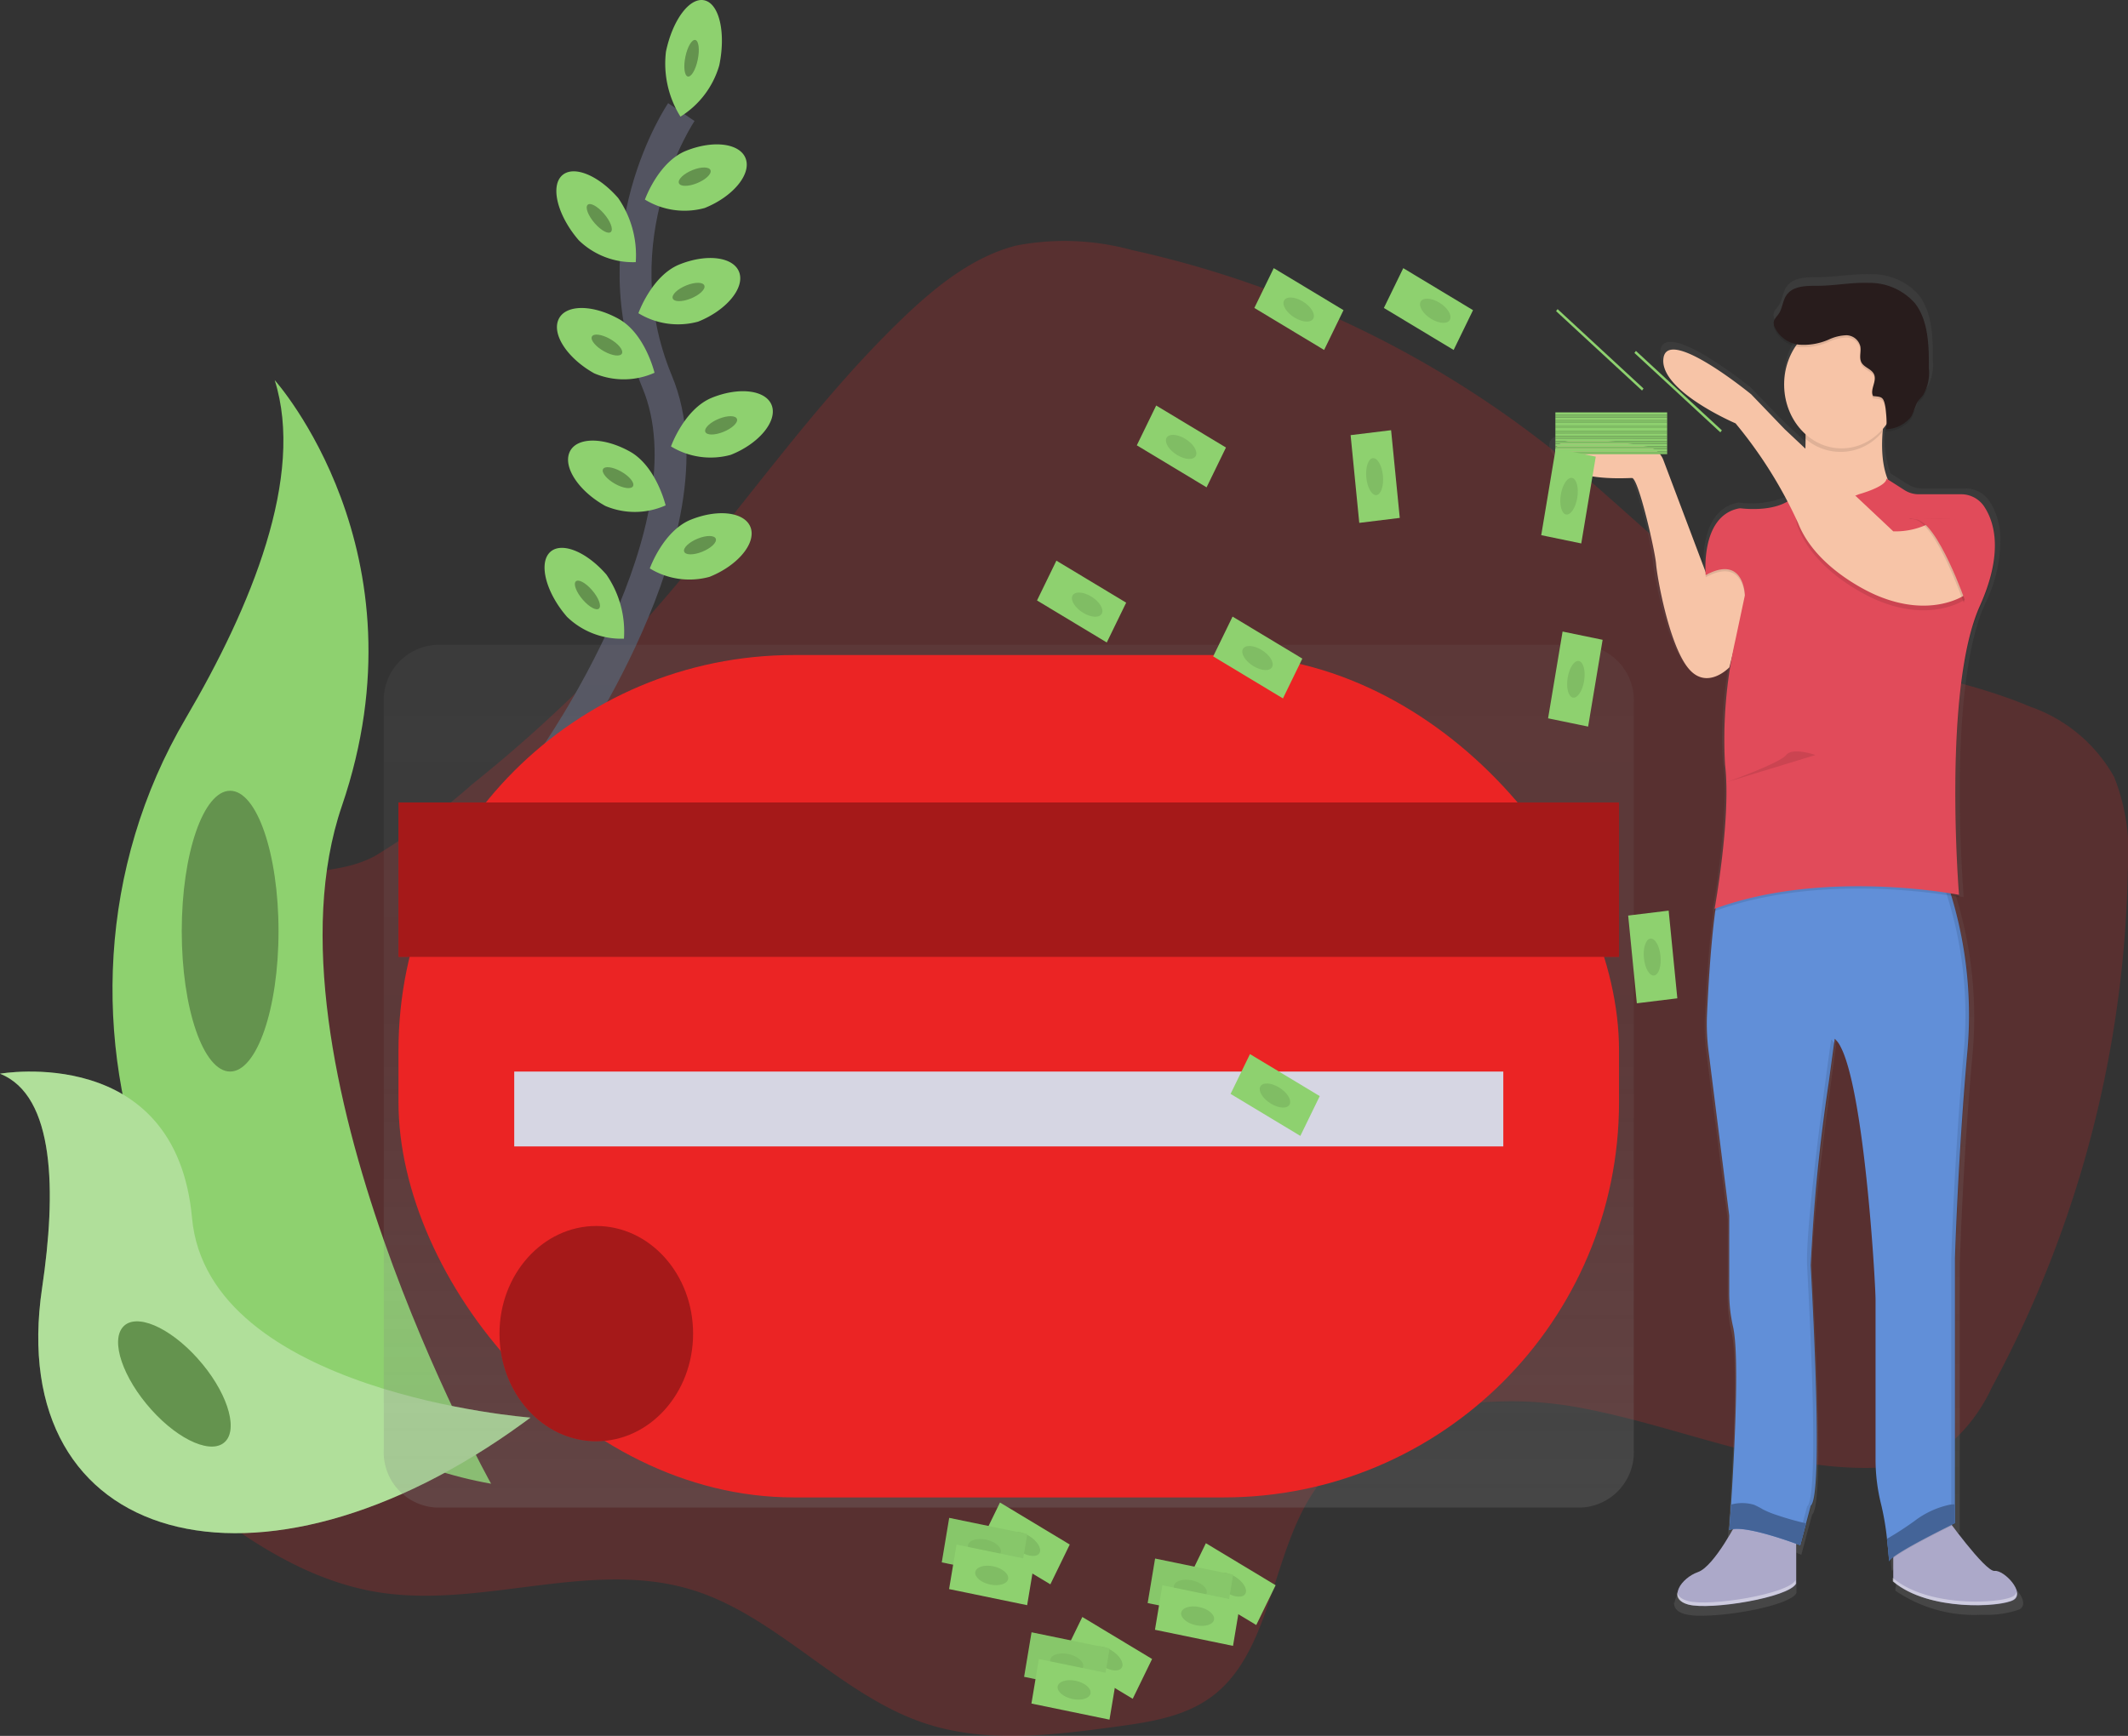 <svg xmlns="http://www.w3.org/2000/svg" xmlns:xlink="http://www.w3.org/1999/xlink" width="133.523" height="108.947" viewBox="0 0 133.523 108.947">
  <rect x="0" y="0" width="133.523" height="108.947" fill="#333333" stroke="none"/>
  <defs>
    <linearGradient id="linear-gradient" x1="0.5" y1="1" x2="0.5" gradientUnits="objectBoundingBox">
      <stop offset="0" stop-color="gray" stop-opacity="0.251"/>
      <stop offset="0.54" stop-color="gray" stop-opacity="0.122"/>
      <stop offset="1" stop-color="gray" stop-opacity="0.102"/>
    </linearGradient>
    <linearGradient id="linear-gradient-2" x1="9.926" x2="9.926" y2="0" xlink:href="#linear-gradient"/>
  </defs>
  <g id="feautes-small-8" transform="translate(0)">
    <path id="Path_1230" data-name="Path 1230" d="M172.559,231.85a5.711,5.711,0,0,0-3.838,4c-.5,2.278.655,4.574.823,6.913.54,7.663-9.262,13.07-7.863,20.6.555,2.993,2.8,5.195,5.011,7.014,3.542,2.9,7.473,5.471,11.825,6.195,6.606,1.1,13.509-2.135,19.93-.09,5.179,1.65,9.142,6.485,14.286,8.268,3.915,1.358,8.133.823,12.2.273,2.193-.3,4.491-.637,6.261-2.1,3.29-2.725,3.5-8.105,5.7-11.961,3.4-5.946,10.863-7.114,17.118-5.958s12.33,4,18.667,3.769a7.819,7.819,0,0,0,3.923-.994,10.521,10.521,0,0,0,3.265-4.047,70.983,70.983,0,0,0,8.536-32.535,12.85,12.85,0,0,0-.861-5.777,9.673,9.673,0,0,0-5.266-4.411c-5.043-2.135-10.615-2.484-15.557-4.891-4.767-2.322-8.627-6.395-12.778-9.885a64.948,64.948,0,0,0-28.033-13.885,16.024,16.024,0,0,0-7.227-.287c-2.729.682-5.082,2.574-7.2,4.611-5.627,5.419-10.138,12.1-15.324,18.043a90.629,90.629,0,0,1-11.642,11.165,42.372,42.372,0,0,1-6.1,4.5C176.464,231.419,174.629,231.156,172.559,231.85Z" transform="translate(-154.888 -176.656)" fill="#eb2424" opacity="0.2"/>
    <path id="Path_1231" data-name="Path 1231" d="M373.8,138.88s-5.3,7.826-1.508,16.949-6.606,23.779-6.606,23.779" transform="translate(-331.049 -131.845)" fill="none" stroke="#535461" stroke-miterlimit="10" stroke-width="2"/>
    <path id="Path_1232" data-name="Path 1232" d="M420.645,96.845a5.626,5.626,0,0,1-2.435,3.214,6.284,6.284,0,0,1-.909-4.08c.421-2.014,1.508-3.453,2.435-3.214S421.066,94.831,420.645,96.845Z" transform="translate(-375.515 -92.739)" fill="#8ed16f"/>
    <path id="Path_2029" data-name="Path 2029" d="M1.169-.026c.646-.014,1.165.152,1.16.372S1.8.756,1.15.771-.015.619-.01.4.524-.012,1.169-.026Z" transform="translate(42.767 4.7) rotate(-76.9)" fill="#8ed16f"/>
    <path id="Path_2030" data-name="Path 2030" d="M1.169-.026c.646-.014,1.165.152,1.16.372S1.8.756,1.15.771-.015.619-.01.4.524-.012,1.169-.026Z" transform="translate(42.767 4.7) rotate(-76.9)" opacity="0.3"/>
    <path id="Path_1233" data-name="Path 1233" d="M411.929,156.165a4.775,4.775,0,0,1-3.749-.528s.836-2.365,2.587-3.065,3.427-.457,3.749.528S413.679,155.463,411.929,156.165Z" transform="translate(-367.714 -143.11)" fill="#8ed16f"/>
    <path id="Path_2031" data-name="Path 2031" d="M1.071-.038c.591-.021,1.064.157,1.056.4S1.634.812,1.042.833-.022.676-.014.435.479-.017,1.071-.038Z" transform="matrix(0.94, -0.34, 0.34, 0.94, 42.461, 11.073)" fill="#8ed16f"/>
    <path id="Path_2032" data-name="Path 2032" d="M1.071-.038c.591-.021,1.064.157,1.056.4S1.634.812,1.042.833-.022.676-.014.435.479-.017,1.071-.038Z" transform="matrix(0.94, -0.34, 0.34, 0.94, 42.461, 11.073)" opacity="0.3"/>
    <path id="Path_1234" data-name="Path 1234" d="M408.959,202.935a4.775,4.775,0,0,1-3.749-.528s.836-2.365,2.587-3.065,3.427-.457,3.749.528S410.709,202.235,408.959,202.935Z" transform="translate(-365.152 -182.749)" fill="#8ed16f"/>
    <path id="Path_2033" data-name="Path 2033" d="M1.071-.038c.591-.021,1.064.157,1.056.4S1.633.812,1.042.833-.022.676-.014.436.479-.017,1.071-.038Z" transform="translate(42.074 18.309) rotate(-19.8)" fill="#8ed16f"/>
    <path id="Path_2034" data-name="Path 2034" d="M1.071-.038c.591-.021,1.064.157,1.056.4S1.633.812,1.042.833-.022.676-.014.436.479-.017,1.071-.038Z" transform="translate(42.074 18.309) rotate(-19.8)" opacity="0.3"/>
    <path id="Path_1235" data-name="Path 1235" d="M423.869,257.8a4.775,4.775,0,0,1-3.749-.528s.836-2.365,2.587-3.065,3.427-.457,3.749.528S425.619,257.108,423.869,257.8Z" transform="translate(-378.018 -229.253)" fill="#8ed16f"/>
    <path id="Path_2035" data-name="Path 2035" d="M1.071-.038c.591-.021,1.064.157,1.056.4S1.633.812,1.042.833-.022.676-.014.436.479-.017,1.071-.038Z" transform="translate(44.118 26.679) rotate(-19.8)" fill="#8ed16f"/>
    <path id="Path_2036" data-name="Path 2036" d="M1.071-.038c.591-.021,1.064.157,1.056.4S1.633.812,1.042.833-.022.676-.014.436.479-.017,1.071-.038Z" transform="translate(44.118 26.679) rotate(-19.8)" opacity="0.3"/>
    <path id="Path_1236" data-name="Path 1236" d="M414.169,307.985a4.775,4.775,0,0,1-3.749-.527s.836-2.365,2.587-3.065,3.427-.457,3.749.528S415.92,307.285,414.169,307.985Z" transform="translate(-369.647 -271.782)" fill="#8ed16f"/>
    <path id="Path_2037" data-name="Path 2037" d="M1.071-.038c.591-.021,1.064.157,1.056.4S1.634.812,1.042.833-.022.676-.014.435.479-.017,1.071-.038Z" transform="matrix(0.94, -0.34, 0.34, 0.94, 42.792, 34.202)" fill="#8ed16f"/>
    <path id="Path_2038" data-name="Path 2038" d="M1.071-.038c.591-.021,1.064.157,1.056.4S1.634.812,1.042.833-.022.676-.014.435.479-.017,1.071-.038Z" transform="matrix(0.94, -0.34, 0.34, 0.94, 42.792, 34.202)" opacity="0.3"/>
    <path id="Path_1237" data-name="Path 1237" d="M369.042,167.594a4.879,4.879,0,0,0,3.574,1.372,6.305,6.305,0,0,0-1.1-4.021c-1.291-1.488-2.891-2.1-3.574-1.372S367.751,166.106,369.042,167.594Z" transform="translate(-332.725 -152.513)" fill="#8ed16f"/>
    <path id="Path_2039" data-name="Path 2039" d="M.418-.022c.231-.012.391.478.358,1.1S.53,2.2.3,2.214s-.391-.478-.358-1.1S.187-.01.418-.022Z" transform="matrix(0.719, -0.695, 0.695, 0.719, 36.582, 13.167)" fill="#8ed16f"/>
    <path id="Path_2040" data-name="Path 2040" d="M.418-.022c.231-.012.391.478.358,1.1S.53,2.2.3,2.214s-.391-.478-.358-1.1S.187-.01.418-.022Z" transform="matrix(0.719, -0.695, 0.695, 0.719, 36.582, 13.167)" opacity="0.3"/>
    <path id="Path_1238" data-name="Path 1238" d="M363.632,322.584a4.879,4.879,0,0,0,3.574,1.372,6.305,6.305,0,0,0-1.1-4.021c-1.291-1.488-2.891-2.1-3.574-1.372S362.341,321.1,363.632,322.584Z" transform="translate(-328.056 -283.872)" fill="#8ed16f"/>
    <path id="Path_2041" data-name="Path 2041" d="M.418-.022c.231-.012.391.478.358,1.1S.53,2.2.3,2.214s-.391-.478-.358-1.1S.187-.01.418-.022Z" transform="matrix(0.719, -0.695, 0.695, 0.719, 35.839, 36.801)" fill="#8ed16f"/>
    <path id="Path_2042" data-name="Path 2042" d="M.418-.022c.231-.012.391.478.358,1.1S.53,2.2.3,2.214s-.391-.478-.358-1.1S.187-.01.418-.022Z" transform="matrix(0.719, -0.695, 0.695, 0.719, 35.839, 36.801)" opacity="0.3"/>
    <path id="Path_1239" data-name="Path 1239" d="M370.256,223.629a4.737,4.737,0,0,0,3.78-.037s-.583-2.456-2.245-3.38-3.356-.915-3.78.037S368.591,222.7,370.256,223.629Z" transform="translate(-332.968 -200.196)" fill="#8ed16f"/>
    <path id="Path_2043" data-name="Path 2043" d="M.432-.018C.67-.028.842.448.816,1.045S.575,2.134.337,2.143s-.411-.466-.384-1.063S.193-.008.432-.018Z" transform="translate(36.959 21.526) rotate(-63.48)" fill="#8ed16f"/>
    <path id="Path_2044" data-name="Path 2044" d="M.432-.018C.67-.028.842.448.816,1.045S.575,2.134.337,2.143s-.411-.466-.384-1.063S.193-.008.432-.018Z" transform="translate(36.959 21.526) rotate(-63.48)" opacity="0.3"/>
    <path id="Path_1240" data-name="Path 1240" d="M375.348,278.2a4.737,4.737,0,0,0,3.78-.037s-.583-2.456-2.245-3.38-3.356-.915-3.78.037S373.691,277.284,375.348,278.2Z" transform="translate(-337.363 -246.445)" fill="#8ed16f"/>
    <path id="Path_2045" data-name="Path 2045" d="M.432-.018C.67-.028.842.448.816,1.045S.575,2.134.337,2.143s-.411-.466-.384-1.063S.193-.008.432-.018Z" transform="translate(37.657 29.848) rotate(-63.48)" fill="#8ed16f"/>
    <path id="Path_2046" data-name="Path 2046" d="M.432-.018C.67-.028.842.448.816,1.045S.575,2.134.337,2.143s-.411-.466-.384-1.063S.193-.008.432-.018Z" transform="translate(37.657 29.848) rotate(-63.48)" opacity="0.3"/>
    <path id="Path_1241" data-name="Path 1241" d="M174.675,249.21s9.677,10.763,4.214,26.734,9.364,42.53,9.364,42.53-.159-.026-.454-.084c-19.878-3.9-29.748-29.184-18.7-47.965C173.2,263.441,176.583,255.251,174.675,249.21Z" transform="translate(-157.439 -225.353)" fill="#8ed16f"/>
    <path id="Path_1242" data-name="Path 1242" d="M113,533.972s11.042-1.956,12.049,9.051,21.234,12.533,21.234,12.533l-.38.281c-16.7,12.2-32.667,7.767-30.261-8.424C116.538,541.391,116.464,535.346,113,533.972Z" transform="translate(-113 -466.584)" fill="#8ed16f"/>
    <g id="Group_95" data-name="Group 95" transform="translate(0 67.254)" opacity="0.3">
      <path id="Path_1243" data-name="Path 1243" d="M113,533.972s11.042-1.956,12.049,9.051,21.234,12.533,21.234,12.533l-.38.281c-16.7,12.2-32.667,7.767-30.261-8.424C116.538,541.391,116.464,535.346,113,533.972Z" transform="translate(-113 -533.838)" fill="#fff"/>
    </g>
    <ellipse id="Ellipse_214" data-name="Ellipse 214" cx="3.036" cy="8.811" rx="3.036" ry="8.811" transform="translate(11.404 49.63)" fill="#8ed16f"/>
    <ellipse id="Ellipse_215" data-name="Ellipse 215" cx="3.036" cy="8.811" rx="3.036" ry="8.811" transform="translate(11.404 49.63)" opacity="0.3"/>
    <path id="Path_2047" data-name="Path 2047" d="M2.162-.115c1.194-.063,2.047,2.039,1.906,4.7S2.844,9.444,1.65,9.507-.4,7.468-.256,4.811.968-.051,2.162-.115Z" transform="translate(6.274 84.887) rotate(-45)" fill="#8ed16f"/>
    <path id="Path_2048" data-name="Path 2048" d="M2.162-.115c1.194-.063,2.047,2.039,1.906,4.7S2.844,9.444,1.65,9.507-.4,7.468-.256,4.811.968-.051,2.162-.115Z" transform="translate(6.274 84.887) rotate(-45)" opacity="0.3"/>
    <path id="Path_1244" data-name="Path 1244" d="M363.816,358.2H291.935a3.473,3.473,0,0,0-3.275,3.642V408.7a3.473,3.473,0,0,0,3.275,3.643h71.881a3.473,3.473,0,0,0,3.275-3.643V361.843A3.473,3.473,0,0,0,363.816,358.2Z" transform="translate(-264.579 -317.726)" fill="url(#linear-gradient)"/>
    <rect id="Rectangle_257" data-name="Rectangle 257" width="76.584" height="52.869" rx="24.81" transform="translate(25.003 41.112)" fill="#eb2424"/>
    <rect id="Rectangle_258" data-name="Rectangle 258" width="76.584" height="9.692" transform="translate(25.003 50.364)" fill="#eb2424"/>
    <rect id="Rectangle_259" data-name="Rectangle 259" width="76.584" height="9.692" transform="translate(25.003 50.364)" opacity="0.3"/>
    <rect id="Rectangle_260" data-name="Rectangle 260" width="62.06" height="4.699" transform="translate(32.266 67.253)" fill="#d6d6e3"/>
    <ellipse id="Ellipse_218" data-name="Ellipse 218" cx="6.074" cy="6.756" rx="6.074" ry="6.756" transform="translate(31.341 76.945)" fill="#eb2424"/>
    <ellipse id="Ellipse_219" data-name="Ellipse 219" cx="6.074" cy="6.756" rx="6.074" ry="6.756" transform="translate(31.341 76.945)" opacity="0.3"/>
    <path id="Path_1245" data-name="Path 1245" d="M822.14,216.433a1.463,1.463,0,0,0,.585.823c1.26.925,4,.729,4.328.729.07,0,.162.139.263.372a28.033,28.033,0,0,1,1.285,5.1c.067.886.807,5.031,2.019,6.576.037.047.074.091.11.133,1.189,1.328,2.583-.133,2.583-.133l.2-.773c-.056.3-.119.66-.182,1.058-.032.2-.063.412-.093.63a26.782,26.782,0,0,0-.284,3.716q0,.678.052,1.354c.011.125.023.249.038.369a14.354,14.354,0,0,1,.09,1.653,49.731,49.731,0,0,1-.764,7.363l.029-.011c-.018.1-.029.152-.029.152l.044-.015q-.032.227-.06.465c-.255,2.058-.4,4.62-.472,6.1a13.575,13.575,0,0,0,.093,2.336l1.338,10.476v4.879a9.533,9.533,0,0,0,.241,2.193c.436,1.843.077,8.278-.125,11.33-.056.832-.1,1.415-.112,1.583v.05l.038-.017v.053a.716.716,0,0,1,.178-.058c-.531.915-1.492,2.427-2.23,2.682a2.341,2.341,0,0,0-1.115.822l-.019.029-.027.043a.978.978,0,0,0-.16.467.558.558,0,0,1-.025-.09c-.056.34.128.651.7.8a4.276,4.276,0,0,0,1.021.091c2,0,5.554-.685,5.946-1.421V285.8l.064.023v.023l.245.09.673-2.513c.807-.665.137-12.562,0-15.3-.123-2.491,1.263-12.4,1.508-14.148l-.033-.044.037-.255a1.012,1.012,0,0,1,.137.134,2.016,2.016,0,0,1,.21.345,4.856,4.856,0,0,1,.3.683c1.354,3.757,1.964,14.5,1.964,15.463v10.1a11.629,11.629,0,0,0,.37,2.947,13.9,13.9,0,0,1,.288,1.534c.029.2.054.4.077.6s.047.412.064.592c0,.047.01.093.014.136a.3.3,0,0,1,0,.062c.037.4.056.659.056.659a.16.16,0,0,1,.027-.059l.007.1a.208.208,0,0,1,.053-.095,1.338,1.338,0,0,1,.181-.165v1.284l-.033-.027v.221a8.751,8.751,0,0,0,5.411,1.511,6.278,6.278,0,0,0,2.365-.329c.455-.249.206-.828-.208-1.272a1.512,1.512,0,0,0-1-.576c-.441.053-1.951-1.848-2.742-2.889l.089-.044.126-.061V267.681s.2-6.651.808-13.228a25.87,25.87,0,0,0-1.035-9.813l-.019-.063.184.032c.195.034.3.053.3.053a1.407,1.407,0,0,0-.012-.152h.012s-.236-2.853-.238-6.436c0-4.062.308-9.014,1.585-11.816a9.079,9.079,0,0,0,.96-3.909,4.426,4.426,0,0,0-.657-2.5,1.827,1.827,0,0,0-.755-.665l-.026-.017h-.014a1.715,1.715,0,0,0-.694-.152h-2.757a1.7,1.7,0,0,1-.91-.267l-1.079-.68a6.719,6.719,0,0,1-.334-2.972c0-.081.014-.162.021-.241l.078-.091c.06-.072.117-.152.171-.221q0,.09-.012.18c-.014.1-.037.152-.074.165a2.262,2.262,0,0,0,1.609-.721c.015-.02.029-.041.043-.062a3.443,3.443,0,0,0,.265-.61,1.837,1.837,0,0,1,.2-.409c.09-.131.208-.238.306-.363l.016-.021a2.867,2.867,0,0,0,.37-1.711c.007-1.452-.031-3.049-.9-4.138a3.9,3.9,0,0,0-2.98-1.288c-1.1-.04-2.193.18-3.29.186-.746,0-1.645-.014-2.056.672-.2.337-.226.778-.445,1.1-.126.186-.319.346-.33.578a.646.646,0,0,0,.071.3v.011a1.947,1.947,0,0,0,1.42,1.06,3.958,3.958,0,0,0-.274.421,4.345,4.345,0,0,0-.548,2.135c0,.088,0,.175.008.262A4.226,4.226,0,0,0,838,214.978c-.011.085-.022.171-.034.255l.025.024q.117.117.243.223l.03.026v.152c0,.088,0,.178-.008.265s0,.14-.008.21l-.018-.017-1.339-1.244-2.154-2.217s-5.385-4.359-5.655-2.287a1.617,1.617,0,0,0,.256,1.034c.988,1.677,4.387,3.1,4.387,3.1a31.737,31.737,0,0,1,3.382,4.952c-.048.029-.1.056-.147.082a5.75,5.75,0,0,1-2.967.36c-2.033.352-2.217,2.83-2.206,3.832v.207l-2.7-7.046-.008-.021a1.368,1.368,0,0,0-1.009-.881C826.272,215.655,821.763,214.952,822.14,216.433Zm11.295,68.459a1.062,1.062,0,0,1,.119-.024l-.012.021Z" transform="translate(-724.906 -188.357)" fill="url(#linear-gradient-2)"/>
    <path id="Path_1246" data-name="Path 1246" d="M982.773,716.43s2.555,3.572,3.146,3.5,1.966,1.384,1.18,1.83-5.308.729-7.54-1.166v-2.856Z" transform="translate(-860.765 -621.336)" fill="#aca9c9"/>
    <path id="Path_1247" data-name="Path 1247" d="M884.638,717.86s-1.508,2.988-2.555,3.354-1.966,1.677-.589,2.042,6.292-.437,6.75-1.313v-3.865Z" transform="translate(-775.542 -622.548)" fill="#aca9c9"/>
    <path id="Path_1248" data-name="Path 1248" d="M894.319,461.533l1.3,10.334v4.8a9.526,9.526,0,0,0,.236,2.162c.425,1.819.075,8.165-.122,11.176-.064.982-.114,1.61-.114,1.61.851-.438,4.457.947,4.457.947l.365-1.38.291-1.1c.787-.656.137-12.391,0-15.094a111.124,111.124,0,0,1,1.125-11.42c.137-1.014.248-1.83.315-2.321.043-.3.066-.474.066-.474a1.568,1.568,0,0,1,.354.474,4.8,4.8,0,0,1,.289.674c1.319,3.706,1.919,14.3,1.919,15.247v9.965a11.611,11.611,0,0,0,.361,2.908,16.807,16.807,0,0,1,.355,2.1c.093.791.137,1.429.137,1.429.066-.438,4.129-2.406,4.129-2.406V474.551s.2-6.556.787-13.048a25.778,25.778,0,0,0-.754-8.779c-.163-.621-.326-1.147-.467-1.563-.24-.709-.411-1.1-.411-1.1H895.553c-.225.047-.411.55-.58,1.314-.11.512-.206,1.141-.289,1.83-.248,2.029-.391,4.556-.459,6.016A13.532,13.532,0,0,0,894.319,461.533Z" transform="translate(-787.117 -395.58)" fill="#618fd8"/>
    <g id="Group_96" data-name="Group 96" transform="translate(108.538 54.526)" opacity="0.1">
      <path id="Path_1249" data-name="Path 1249" d="M981.618,491.472V474.853s.2-6.556.787-13.048a24.933,24.933,0,0,0-1.645-11.444h.262a25.082,25.082,0,0,1,1.645,11.444c-.583,6.488-.787,13.048-.787,13.048v16.619s-4.063,1.968-4.129,2.406a2.424,2.424,0,0,0-.021-.265A36.774,36.774,0,0,1,981.618,491.472Z" transform="translate(-967.724 -450.36)"/>
      <path id="Path_1250" data-name="Path 1250" d="M905.1,722.319a.928.928,0,0,0-.361.082v-.073A2.088,2.088,0,0,1,905.1,722.319Z" transform="translate(-904.74 -680.85)"/>
      <path id="Path_1251" data-name="Path 1251" d="M936.151,549.928c.787-.656.137-12.391,0-15.095s1.508-14.213,1.508-14.213a1.22,1.22,0,0,1,.226.259c-.241,1.72-1.59,11.5-1.471,13.954.137,2.7.787,14.433,0,15.095l-.655,2.478-.239-.088Z" transform="translate(-931.3 -509.908)"/>
    </g>
    <path id="Path_1252" data-name="Path 1252" d="M837.224,282.557l-1.371,5.394s-1.442,1.525-2.621,0-1.905-5.612-1.977-6.488-1.115-5.394-1.508-5.394-4.325.291-4.784-1.525c-.367-1.461,4.022-.762,5.78-.435a1.338,1.338,0,0,1,.983.869l2.7,7.158S835.848,280.3,837.224,282.557Z" transform="translate(-727.343 -246.069)" fill="#f7c4a7"/>
    <path id="Path_1253" data-name="Path 1253" d="M933.277,249.82s-1.7,5.321.459,7.216S926,259.442,926,259.442l1.343-1.421a22.349,22.349,0,0,0,.295-7.691Z" transform="translate(-814.548 -225.87)" fill="#f7c4a7"/>
    <path id="Path_1254" data-name="Path 1254" d="M903.227,291.683s1.737-.474,1.737-.983l1.539.983h3.867s2.819,1.749.459,7-1.311,18.144-1.311,18.144-8.388-1.677-15.336.875c0,0,1.049-5.759.655-9.038a28.513,28.513,0,0,1,.655-7.872l.59-2.77s-.033-2.592-2.458-1.276c0,0-.361-3.754,2.13-4.191,0,0,2.879.438,3.736-1.166A4,4,0,0,0,903.227,291.683Z" transform="translate(-786.595 -260.517)" opacity="0.1"/>
    <path id="Path_1255" data-name="Path 1255" d="M903.227,290.733s1.737-.474,1.737-.983l1.128.721a1.645,1.645,0,0,0,.885.262h2.7a1.732,1.732,0,0,1,1.449.82c.621.971,1.178,2.886-.3,6.178-2.359,5.248-1.311,18.144-1.311,18.144s-8.388-1.677-15.336.875c0,0,1.049-5.759.655-9.038a28.416,28.416,0,0,1,.655-7.861l.589-2.77s-.033-2.592-2.458-1.276c0,0-.351-3.65,2.028-4.172a.6.6,0,0,1,.2-.015c.509.059,2.879.25,3.638-1.179A4.02,4.02,0,0,0,903.227,290.733Z" transform="translate(-786.595 -259.712)" fill="#e14b5a"/>
    <path id="Path_1256" data-name="Path 1256" d="M945.643,307.852s-2.1,1.458-5.505,0c0,0-3.736-1.525-4.916-4.519s5.963.511,5.963.511a4.721,4.721,0,0,0,1.966-.364C943.608,303.115,946.822,306.248,945.643,307.852Z" transform="translate(-822.391 -270.198)" opacity="0.1"/>
    <path id="Path_1257" data-name="Path 1257" d="M893.182,252.052s-2.1,1.458-5.505,0c0,0-3.736-1.525-4.916-4.519a27.93,27.93,0,0,0-3.932-6.274s-4.784-2.042-4.524-4.082,5.505,2.26,5.505,2.26l2.1,2.186,6.816,6.414a4.722,4.722,0,0,0,1.966-.364C891.148,247.308,894.361,250.448,893.182,252.052Z" transform="translate(-769.931 -214.689)" fill="#f7c4a7"/>
    <path id="Path_1258" data-name="Path 1258" d="M937.49,251.761l5.636-.511a15.783,15.783,0,0,0-.588,2.969,3.349,3.349,0,0,1-5.045.152A7.913,7.913,0,0,0,937.49,251.761Z" transform="translate(-824.462 -227.082)" opacity="0.1"/>
    <ellipse id="Ellipse_220" data-name="Ellipse 220" cx="3.604" cy="4.008" rx="3.604" ry="4.008" transform="translate(111.947 20.124)" fill="#f7c4a7"/>
    <path id="Path_1259" data-name="Path 1259" d="M931.059,217.234c-.211-.387.218-.892.077-1.316-.13-.39-.648-.457-.823-.822-.137-.294,0-.656-.055-.98a.921.921,0,0,0-.869-.7,2.839,2.839,0,0,0-1.123.276,3.919,3.919,0,0,1-1.849.317,1.934,1.934,0,0,1-1.527-1.078.664.664,0,0,1-.07-.3c.011-.229.2-.386.322-.569.214-.319.239-.753.433-1.086.4-.677,1.271-.66,2-.663,1.069,0,2.133-.223,3.2-.183a3.783,3.783,0,0,1,2.9,1.27c.85,1.075.888,2.648.882,4.082a2.83,2.83,0,0,1-.361,1.688c-.1.133-.219.242-.314.378-.206.3-.26.7-.454,1a2.115,2.115,0,0,1-1.608.773c.175-.026.03-1.333,0-1.453C931.707,217.275,931.583,217.288,931.059,217.234Z" transform="translate(-813.529 -192.231)" opacity="0.1"/>
    <path id="Path_1260" data-name="Path 1260" d="M931.059,216.284c-.211-.387.218-.892.077-1.316-.13-.39-.648-.457-.823-.822-.137-.294,0-.656-.055-.98a.921.921,0,0,0-.869-.7,2.84,2.84,0,0,0-1.123.276,3.917,3.917,0,0,1-1.849.317,1.933,1.933,0,0,1-1.527-1.078.664.664,0,0,1-.07-.3c.011-.229.2-.386.322-.569.214-.319.239-.753.433-1.086.4-.677,1.271-.66,2-.663,1.069,0,2.133-.223,3.2-.183a3.783,3.783,0,0,1,2.9,1.27c.85,1.075.888,2.648.882,4.082a2.83,2.83,0,0,1-.361,1.688c-.1.133-.219.242-.314.378-.206.3-.26.7-.454,1a2.115,2.115,0,0,1-1.608.773c.175-.026.03-1.333,0-1.453C931.707,216.318,931.583,216.336,931.059,216.284Z" transform="translate(-813.529 -191.426)" fill="#281c1c"/>
    <path id="Path_1261" data-name="Path 1261" d="M990.211,311.37s-1.77-5.1-3.146-5.248,2.621,0,2.621,0L991,308.746Z" transform="translate(-866.992 -273.533)" opacity="0.1"/>
    <path id="Path_1262" data-name="Path 1262" d="M991.171,311.37s-1.77-5.1-3.146-5.248,2.621,0,2.621,0l1.311,2.624Z" transform="translate(-867.821 -273.533)" fill="#e14b5a"/>
    <path id="Path_1263" data-name="Path 1263" d="M976.65,714.154c.093.791.137,1.429.137,1.429.066-.438,4.129-2.406,4.129-2.406v-1.184a1.61,1.61,0,0,0-.31.017,5.536,5.536,0,0,0-2.193,1A19.622,19.622,0,0,1,976.65,714.154Z" transform="translate(-858.254 -617.574)" fill="#618fd8"/>
    <path id="Path_1264" data-name="Path 1264" d="M976.65,714.154c.093.791.137,1.429.137,1.429.066-.438,4.129-2.406,4.129-2.406v-1.184a1.61,1.61,0,0,0-.31.017,5.536,5.536,0,0,0-2.193,1A19.622,19.622,0,0,1,976.65,714.154Z" transform="translate(-858.254 -617.574)" opacity="0.3"/>
    <path id="Path_1265" data-name="Path 1265" d="M904.5,713.159c.851-.438,4.457.947,4.457.947l.365-1.38a17.914,17.914,0,0,1-1.869-.529,5.838,5.838,0,0,1-.839-.345,5.346,5.346,0,0,0-.559-.29,2.619,2.619,0,0,0-1.442-.014C904.549,712.53,904.5,713.159,904.5,713.159Z" transform="translate(-795.995 -617.118)" fill="#618fd8"/>
    <path id="Path_1266" data-name="Path 1266" d="M904.5,713.159c.851-.438,4.457.947,4.457.947l.365-1.38a17.914,17.914,0,0,1-1.869-.529,5.838,5.838,0,0,1-.839-.345,5.346,5.346,0,0,0-.559-.29,2.619,2.619,0,0,0-1.442-.014C904.549,712.53,904.5,713.159,904.5,713.159Z" transform="translate(-795.995 -617.118)" opacity="0.3"/>
    <path id="Path_1267" data-name="Path 1267" d="M986.84,743.406a.426.426,0,0,0,.225-.29.443.443,0,0,1-.225.508c-.787.438-5.308.729-7.54-1.167v-.218C981.532,744.135,986.053,743.844,986.84,743.406Z" transform="translate(-860.541 -643.211)" fill="#fff" opacity="0.4"/>
    <path id="Path_1268" data-name="Path 1268" d="M881.244,744.5c1.371.364,6.292-.438,6.75-1.313v.218c-.459.875-5.374,1.677-6.75,1.313-.562-.152-.742-.457-.686-.791C880.6,744.177,880.808,744.381,881.244,744.5Z" transform="translate(-775.327 -644.016)" fill="#fff" opacity="0.4"/>
    <path id="Path_1269" data-name="Path 1269" d="M908.742,402.268s-1.442-.511-1.836,0-3.756,1.708-3.756,1.708" transform="translate(-794.83 -354.882)" opacity="0.1"/>
    <rect id="Rectangle_261" data-name="Rectangle 261" width="7.012" height="0.165" transform="translate(104.606 27.358) rotate(180)" fill="#8ed16f"/>
    <rect id="Rectangle_262" data-name="Rectangle 262" width="7.012" height="0.165" transform="translate(104.606 27.522) rotate(180)" fill="#8ed16f"/>
    <rect id="Rectangle_263" data-name="Rectangle 263" width="7.012" height="0.165" transform="translate(104.606 27.522) rotate(180)" opacity="0.1"/>
    <rect id="Rectangle_264" data-name="Rectangle 264" width="7.012" height="0.165" transform="translate(104.606 27.687) rotate(180)" fill="#8ed16f"/>
    <rect id="Rectangle_265" data-name="Rectangle 265" width="7.012" height="0.165" transform="translate(104.606 27.85) rotate(180)" fill="#8ed16f"/>
    <rect id="Rectangle_266" data-name="Rectangle 266" width="7.012" height="0.165" transform="translate(104.606 27.85) rotate(180)" opacity="0.1"/>
    <rect id="Rectangle_267" data-name="Rectangle 267" width="7.012" height="0.165" transform="translate(104.606 28.015) rotate(180)" fill="#8ed16f"/>
    <rect id="Rectangle_268" data-name="Rectangle 268" width="7.012" height="0.165" transform="translate(104.606 28.178) rotate(180)" fill="#8ed16f"/>
    <rect id="Rectangle_269" data-name="Rectangle 269" width="7.012" height="0.165" transform="translate(104.606 28.178) rotate(180)" opacity="0.1"/>
    <rect id="Rectangle_270" data-name="Rectangle 270" width="7.012" height="0.165" transform="translate(104.606 28.343) rotate(180)" fill="#8ed16f"/>
    <rect id="Rectangle_271" data-name="Rectangle 271" width="7.012" height="0.165" transform="translate(104.606 28.506) rotate(180)" fill="#8ed16f"/>
    <rect id="Rectangle_272" data-name="Rectangle 272" width="7.012" height="0.165" transform="translate(104.606 28.506) rotate(180)" opacity="0.1"/>
    <rect id="Rectangle_273" data-name="Rectangle 273" width="7.012" height="0.165" transform="translate(104.606 26.046) rotate(180)" fill="#8ed16f"/>
    <path id="Path_2049" data-name="Path 2049" d="M0,0,7.334.387l.008.158L.008.158Z" transform="matrix(-0.769, -0.639, 0.639, -0.769, 107.945, 27.135)" fill="#8ed16f"/>
    <path id="Path_2050" data-name="Path 2050" d="M0,0,7.334.387l.008.158L.008.158Z" transform="matrix(-0.769, -0.639, 0.639, -0.769, 103.03, 24.511)" fill="#8ed16f"/>
    <rect id="Rectangle_276" data-name="Rectangle 276" width="7.012" height="0.165" transform="translate(104.606 26.21) rotate(180)" fill="#8ed16f"/>
    <rect id="Rectangle_277" data-name="Rectangle 277" width="7.012" height="0.165" transform="translate(104.606 26.21) rotate(180)" opacity="0.1"/>
    <rect id="Rectangle_278" data-name="Rectangle 278" width="7.012" height="0.165" transform="translate(104.606 26.376) rotate(180)" fill="#8ed16f"/>
    <rect id="Rectangle_279" data-name="Rectangle 279" width="7.012" height="0.165" transform="translate(104.606 26.539) rotate(180)" fill="#8ed16f"/>
    <rect id="Rectangle_280" data-name="Rectangle 280" width="7.012" height="0.165" transform="translate(104.606 26.539) rotate(180)" opacity="0.1"/>
    <rect id="Rectangle_281" data-name="Rectangle 281" width="7.012" height="0.165" transform="translate(104.606 26.702) rotate(180)" fill="#8ed16f"/>
    <rect id="Rectangle_282" data-name="Rectangle 282" width="7.012" height="0.165" transform="translate(104.606 26.867) rotate(180)" fill="#8ed16f"/>
    <rect id="Rectangle_283" data-name="Rectangle 283" width="7.012" height="0.165" transform="translate(104.606 26.867) rotate(180)" opacity="0.1"/>
    <rect id="Rectangle_284" data-name="Rectangle 284" width="7.012" height="0.165" transform="translate(104.606 27.03) rotate(180)" fill="#8ed16f"/>
    <rect id="Rectangle_285" data-name="Rectangle 285" width="7.012" height="0.165" transform="translate(104.606 27.194) rotate(180)" fill="#8ed16f"/>
    <rect id="Rectangle_286" data-name="Rectangle 286" width="7.012" height="0.165" transform="translate(104.606 27.194) rotate(180)" opacity="0.1"/>
    <path id="Path_2051" data-name="Path 2051" d="M0,0,2.565.051l.1,5.521L.1,5.521Z" transform="translate(99.218 34.107) rotate(-169.48)" fill="#8ed16f"/>
    <path id="Path_2052" data-name="Path 2052" d="M1.162-.021C1.8-.033,2.32.193,2.314.483s-.531.535-1.173.547S-.016.816-.011.526.52-.009,1.162-.021Z" transform="translate(97.745 32.182) rotate(-79.48)" fill="#8ed16f"/>
    <path id="Path_2053" data-name="Path 2053" d="M1.162-.021C1.8-.033,2.32.193,2.314.483s-.531.535-1.173.547S-.016.816-.011.526.52-.009,1.162-.021Z" transform="translate(97.745 32.182) rotate(-79.48)" opacity="0.1"/>
    <path id="Path_2054" data-name="Path 2054" d="M0,0,2.565.051l.1,5.521L.1,5.521Z" transform="translate(99.648 45.602) rotate(-169.48)" fill="#8ed16f"/>
    <path id="Path_2055" data-name="Path 2055" d="M1.162-.021C1.8-.033,2.32.193,2.314.483s-.531.535-1.173.547S-.016.816-.011.526.52-.009,1.162-.021Z" transform="translate(98.174 43.676) rotate(-79.48)" fill="#8ed16f"/>
    <path id="Path_2056" data-name="Path 2056" d="M1.162-.021C1.8-.033,2.32.193,2.314.483s-.531.535-1.173.547S-.016.816-.011.526.52-.009,1.162-.021Z" transform="translate(98.174 43.676) rotate(-79.48)" opacity="0.1"/>
    <path id="Path_2057" data-name="Path 2057" d="M0,0,2.777-.12,2.543,4.987l-2.777.12Z" transform="matrix(0.476, -0.879, 0.879, 0.476, 86.832, 19.328)" fill="#8ed16f"/>
    <path id="Path_2058" data-name="Path 2058" d="M.57-.025c.315-.014.548.458.521,1.054s-.3,1.089-.62,1.1S-.077,1.674-.05,1.078.255-.011.57-.025Z" transform="translate(88.883 19.456) rotate(-61.39)" fill="#8ed16f"/>
    <path id="Path_2059" data-name="Path 2059" d="M.57-.025c.315-.014.548.458.521,1.054s-.3,1.089-.62,1.1S-.077,1.674-.05,1.078.255-.011.57-.025Z" transform="translate(88.883 19.456) rotate(-61.39)" opacity="0.1"/>
    <path id="Path_2060" data-name="Path 2060" d="M0,0,2.777-.12,2.543,4.987l-2.777.12Z" transform="matrix(0.476, -0.879, 0.879, 0.476, 77.214, 68.655)" fill="#8ed16f"/>
    <path id="Path_2061" data-name="Path 2061" d="M.569-.025c.314-.014.547.457.52,1.051s-.3,1.086-.618,1.1-.547-.457-.52-1.051S.255-.011.569-.025Z" transform="matrix(0.476, -0.879, 0.879, 0.476, 78.827, 68.714)" fill="#8ed16f"/>
    <path id="Path_2062" data-name="Path 2062" d="M.569-.025c.314-.014.547.457.52,1.051s-.3,1.086-.618,1.1-.547-.457-.52-1.051S.255-.011.569-.025Z" transform="matrix(0.476, -0.879, 0.879, 0.476, 78.827, 68.714)" opacity="0.1"/>
    <path id="Path_2063" data-name="Path 2063" d="M0,0,2.777-.12,2.543,4.987l-2.777.12Z" transform="matrix(0.476, -0.879, 0.879, 0.476, 71.33, 27.949)" fill="#8ed16f"/>
    <path id="Path_2064" data-name="Path 2064" d="M.569-.025c.314-.014.547.457.52,1.051s-.3,1.086-.618,1.1-.547-.457-.52-1.051S.255-.011.569-.025Z" transform="matrix(0.476, -0.879, 0.879, 0.476, 72.941, 28.005)" fill="#8ed16f"/>
    <path id="Path_2065" data-name="Path 2065" d="M.569-.025c.314-.014.547.457.52,1.051s-.3,1.086-.618,1.1-.547-.457-.52-1.051S.255-.011.569-.025Z" transform="matrix(0.476, -0.879, 0.879, 0.476, 72.941, 28.005)" opacity="0.1"/>
    <path id="Path_2066" data-name="Path 2066" d="M0,0,2.777-.12,2.543,4.987l-2.777.12Z" transform="matrix(0.476, -0.879, 0.879, 0.476, 78.705, 19.327)" fill="#8ed16f"/>
    <path id="Path_2067" data-name="Path 2067" d="M.569-.025c.314-.014.547.457.52,1.051s-.3,1.086-.618,1.1-.547-.457-.52-1.051S.255-.011.569-.025Z" transform="matrix(0.476, -0.879, 0.879, 0.476, 80.316, 19.384)" fill="#8ed16f"/>
    <path id="Path_2068" data-name="Path 2068" d="M.569-.025c.314-.014.547.457.52,1.051s-.3,1.086-.618,1.1-.547-.457-.52-1.051S.255-.011.569-.025Z" transform="matrix(0.476, -0.879, 0.879, 0.476, 80.316, 19.384)" opacity="0.1"/>
    <path id="Path_2069" data-name="Path 2069" d="M0,0,2.559-.031,2.5,5.5-.06,5.533Z" transform="matrix(0.994, -0.109, 0.109, 0.994, 84.745, 27.31)" fill="#8ed16f"/>
    <path id="Path_2070" data-name="Path 2070" d="M.524-.006c.29,0,.519.515.512,1.159S.789,2.32.5,2.324-.02,1.808-.013,1.165.235,0,.524-.006Z" transform="matrix(0.994, -0.109, 0.109, 0.994, 85.617, 28.817)" fill="#8ed16f"/>
    <path id="Path_2071" data-name="Path 2071" d="M.524-.006c.29,0,.519.515.512,1.159S.789,2.32.5,2.324-.02,1.808-.013,1.165.235,0,.524-.006Z" transform="matrix(0.994, -0.109, 0.109, 0.994, 85.617, 28.817)" opacity="0.1"/>
    <path id="Path_2072" data-name="Path 2072" d="M0,0,2.559-.031,2.5,5.5-.06,5.533Z" transform="matrix(0.994, -0.109, 0.109, 0.994, 102.161, 57.462)" fill="#8ed16f"/>
    <path id="Path_2073" data-name="Path 2073" d="M.524-.006c.29,0,.519.515.512,1.159S.789,2.32.5,2.324-.02,1.808-.013,1.165.235,0,.524-.006Z" transform="matrix(0.994, -0.109, 0.109, 0.994, 103.035, 58.969)" fill="#8ed16f"/>
    <path id="Path_2074" data-name="Path 2074" d="M.524-.006c.29,0,.519.515.512,1.159S.789,2.32.5,2.324-.02,1.808-.013,1.165.235,0,.524-.006Z" transform="matrix(0.994, -0.109, 0.109, 0.994, 103.035, 58.969)" opacity="0.1"/>
    <path id="Path_2075" data-name="Path 2075" d="M0,0,2.777-.12,2.543,4.987l-2.777.12Z" transform="matrix(0.476, -0.879, 0.879, 0.476, 76.122, 41.197)" fill="#8ed16f"/>
    <path id="Path_2076" data-name="Path 2076" d="M.569-.025c.314-.014.547.457.52,1.051s-.3,1.086-.618,1.1-.547-.457-.52-1.051S.255-.011.569-.025Z" transform="matrix(0.476, -0.879, 0.879, 0.476, 77.732, 41.256)" fill="#8ed16f"/>
    <path id="Path_2077" data-name="Path 2077" d="M.569-.025c.314-.014.547.457.52,1.051s-.3,1.086-.618,1.1-.547-.457-.52-1.051S.255-.011.569-.025Z" transform="matrix(0.476, -0.879, 0.879, 0.476, 77.732, 41.256)" opacity="0.1"/>
    <path id="Path_2078" data-name="Path 2078" d="M0,0,2.777-.12,2.543,4.987l-2.777.12Z" transform="matrix(0.476, -0.879, 0.879, 0.476, 65.068, 37.686)" fill="#8ed16f"/>
    <path id="Path_2079" data-name="Path 2079" d="M.57-.025c.315-.014.548.458.521,1.054s-.3,1.089-.62,1.1S-.077,1.674-.05,1.078.255-.011.57-.025Z" transform="translate(67.041 37.901) rotate(-61.39)" fill="#8ed16f"/>
    <path id="Path_2080" data-name="Path 2080" d="M.57-.025c.315-.014.548.458.521,1.054s-.3,1.089-.62,1.1S-.077,1.674-.05,1.078.255-.011.57-.025Z" transform="translate(67.041 37.901) rotate(-61.39)" opacity="0.1"/>
    <path id="Path_2081" data-name="Path 2081" d="M0,0,2.777-.12,2.543,4.987l-2.777.12Z" transform="matrix(0.476, -0.879, 0.879, 0.476, 61.528, 96.799)" fill="#8ed16f"/>
    <path id="Path_2082" data-name="Path 2082" d="M.569-.025c.314-.014.547.457.52,1.051s-.3,1.086-.618,1.1-.547-.457-.52-1.051S.255-.011.569-.025Z" transform="matrix(0.476, -0.879, 0.879, 0.476, 63.139, 96.857)" fill="#8ed16f"/>
    <path id="Path_2083" data-name="Path 2083" d="M.569-.025c.314-.014.547.457.52,1.051s-.3,1.086-.618,1.1-.547-.457-.52-1.051S.255-.011.569-.025Z" transform="matrix(0.476, -0.879, 0.879, 0.476, 63.139, 96.857)" opacity="0.1"/>
    <path id="Path_2084" data-name="Path 2084" d="M0,0,2.832-.051l-.1,5L-.1,5Z" transform="translate(59.092 98.058) rotate(-79.49)" fill="#8ed16f"/>
    <path id="Path_2085" data-name="Path 2085" d="M0,0,2.832-.051l-.1,5L-.1,5Z" transform="translate(59.092 98.058) rotate(-79.49)" opacity="0.05"/>
    <path id="Path_2086" data-name="Path 2086" d="M.58-.011C.9-.016,1.152.45,1.14,1.032S.859,2.089.538,2.095s-.571-.461-.559-1.042S.26,0,.58-.011Z" transform="translate(60.642 97.561) rotate(-79.49)" fill="#8ed16f"/>
    <path id="Path_2087" data-name="Path 2087" d="M.58-.011C.9-.016,1.152.45,1.14,1.032S.859,2.089.538,2.095s-.571-.461-.559-1.042S.26,0,.58-.011Z" transform="translate(60.642 97.561) rotate(-79.49)" opacity="0.1"/>
    <path id="Path_2088" data-name="Path 2088" d="M0,0,2.832-.051l-.1,5L-.1,5Z" transform="translate(59.551 99.734) rotate(-79.49)" fill="#8ed16f"/>
    <path id="Path_2089" data-name="Path 2089" d="M.58-.011C.9-.016,1.152.45,1.14,1.032S.859,2.089.538,2.095s-.571-.461-.559-1.042S.26,0,.58-.011Z" transform="translate(61.099 99.237) rotate(-79.49)" fill="#8ed16f"/>
    <path id="Path_2090" data-name="Path 2090" d="M.58-.011C.9-.016,1.152.45,1.14,1.032S.859,2.089.538,2.095s-.571-.461-.559-1.042S.26,0,.58-.011Z" transform="translate(61.099 99.237) rotate(-79.49)" opacity="0.1"/>
    <path id="Path_2091" data-name="Path 2091" d="M0,0,2.777-.12,2.543,4.987l-2.777.12Z" transform="matrix(0.476, -0.879, 0.879, 0.476, 66.695, 103.983)" fill="#8ed16f"/>
    <path id="Path_2092" data-name="Path 2092" d="M.569-.025c.314-.014.547.457.52,1.051s-.3,1.086-.618,1.1-.547-.457-.52-1.051S.255-.011.569-.025Z" transform="matrix(0.476, -0.879, 0.879, 0.476, 68.307, 104.041)" fill="#8ed16f"/>
    <path id="Path_2093" data-name="Path 2093" d="M.569-.025c.314-.014.547.457.52,1.051s-.3,1.086-.618,1.1-.547-.457-.52-1.051S.255-.011.569-.025Z" transform="matrix(0.476, -0.879, 0.879, 0.476, 68.307, 104.041)" opacity="0.1"/>
    <path id="Path_2094" data-name="Path 2094" d="M0,0,2.832-.051l-.1,5L-.1,5Z" transform="translate(64.259 105.24) rotate(-79.49)" fill="#8ed16f"/>
    <path id="Path_2095" data-name="Path 2095" d="M0,0,2.832-.051l-.1,5L-.1,5Z" transform="translate(64.259 105.24) rotate(-79.49)" opacity="0.05"/>
    <path id="Path_2096" data-name="Path 2096" d="M.58-.011C.9-.016,1.152.45,1.14,1.032S.859,2.089.538,2.095s-.571-.461-.559-1.042S.26,0,.58-.011Z" transform="translate(65.808 104.743) rotate(-79.49)" fill="#8ed16f"/>
    <path id="Path_2097" data-name="Path 2097" d="M.58-.011C.9-.016,1.152.45,1.14,1.032S.859,2.089.538,2.095s-.571-.461-.559-1.042S.26,0,.58-.011Z" transform="translate(65.808 104.743) rotate(-79.49)" opacity="0.1"/>
    <path id="Path_2098" data-name="Path 2098" d="M0,0,2.832-.051l-.1,5L-.1,5Z" transform="translate(64.718 106.918) rotate(-79.49)" fill="#8ed16f"/>
    <path id="Path_2099" data-name="Path 2099" d="M.58-.011C.9-.016,1.152.45,1.14,1.032S.859,2.089.538,2.095s-.571-.461-.559-1.042S.26,0,.58-.011Z" transform="translate(66.268 106.421) rotate(-79.49)" fill="#8ed16f"/>
    <path id="Path_2100" data-name="Path 2100" d="M.58-.011C.9-.016,1.152.45,1.14,1.032S.859,2.089.538,2.095s-.571-.461-.559-1.042S.26,0,.58-.011Z" transform="translate(66.268 106.421) rotate(-79.49)" opacity="0.1"/>
    <path id="Path_2101" data-name="Path 2101" d="M0,0,2.777-.12,2.543,4.987l-2.777.12Z" transform="matrix(0.476, -0.879, 0.879, 0.476, 74.447, 99.353)" fill="#8ed16f"/>
    <path id="Path_2102" data-name="Path 2102" d="M.569-.025c.314-.014.547.457.52,1.051s-.3,1.086-.618,1.1-.547-.457-.52-1.051S.255-.011.569-.025Z" transform="matrix(0.476, -0.879, 0.879, 0.476, 76.057, 99.41)" fill="#8ed16f"/>
    <path id="Path_2103" data-name="Path 2103" d="M.569-.025c.314-.014.547.457.52,1.051s-.3,1.086-.618,1.1-.547-.457-.52-1.051S.255-.011.569-.025Z" transform="matrix(0.476, -0.879, 0.879, 0.476, 76.057, 99.41)" opacity="0.1"/>
    <path id="Path_2104" data-name="Path 2104" d="M0,0,2.832-.051l-.1,5L-.1,5Z" transform="translate(72.011 100.611) rotate(-79.49)" fill="#8ed16f"/>
    <path id="Path_2105" data-name="Path 2105" d="M0,0,2.832-.051l-.1,5L-.1,5Z" transform="translate(72.011 100.611) rotate(-79.49)" opacity="0.05"/>
    <path id="Path_2106" data-name="Path 2106" d="M.58-.011C.9-.016,1.152.45,1.14,1.032S.859,2.089.538,2.095s-.571-.461-.559-1.042S.26,0,.58-.011Z" transform="translate(73.559 100.115) rotate(-79.49)" fill="#8ed16f"/>
    <path id="Path_2107" data-name="Path 2107" d="M.58-.011C.9-.016,1.152.45,1.14,1.032S.859,2.089.538,2.095s-.571-.461-.559-1.042S.26,0,.58-.011Z" transform="translate(73.559 100.115) rotate(-79.49)" opacity="0.1"/>
    <path id="Path_2108" data-name="Path 2108" d="M0,0,2.832-.051l-.1,5L-.1,5Z" transform="translate(72.469 102.288) rotate(-79.49)" fill="#8ed16f"/>
    <path id="Path_2109" data-name="Path 2109" d="M.58-.011C.9-.016,1.152.45,1.14,1.032S.859,2.089.538,2.095s-.571-.461-.559-1.042S.26,0,.58-.011Z" transform="translate(74.019 101.792) rotate(-79.49)" fill="#8ed16f"/>
    <path id="Path_2110" data-name="Path 2110" d="M.58-.011C.9-.016,1.152.45,1.14,1.032S.859,2.089.538,2.095s-.571-.461-.559-1.042S.26,0,.58-.011Z" transform="translate(74.019 101.792) rotate(-79.49)" opacity="0.1"/>
  </g>
</svg>
